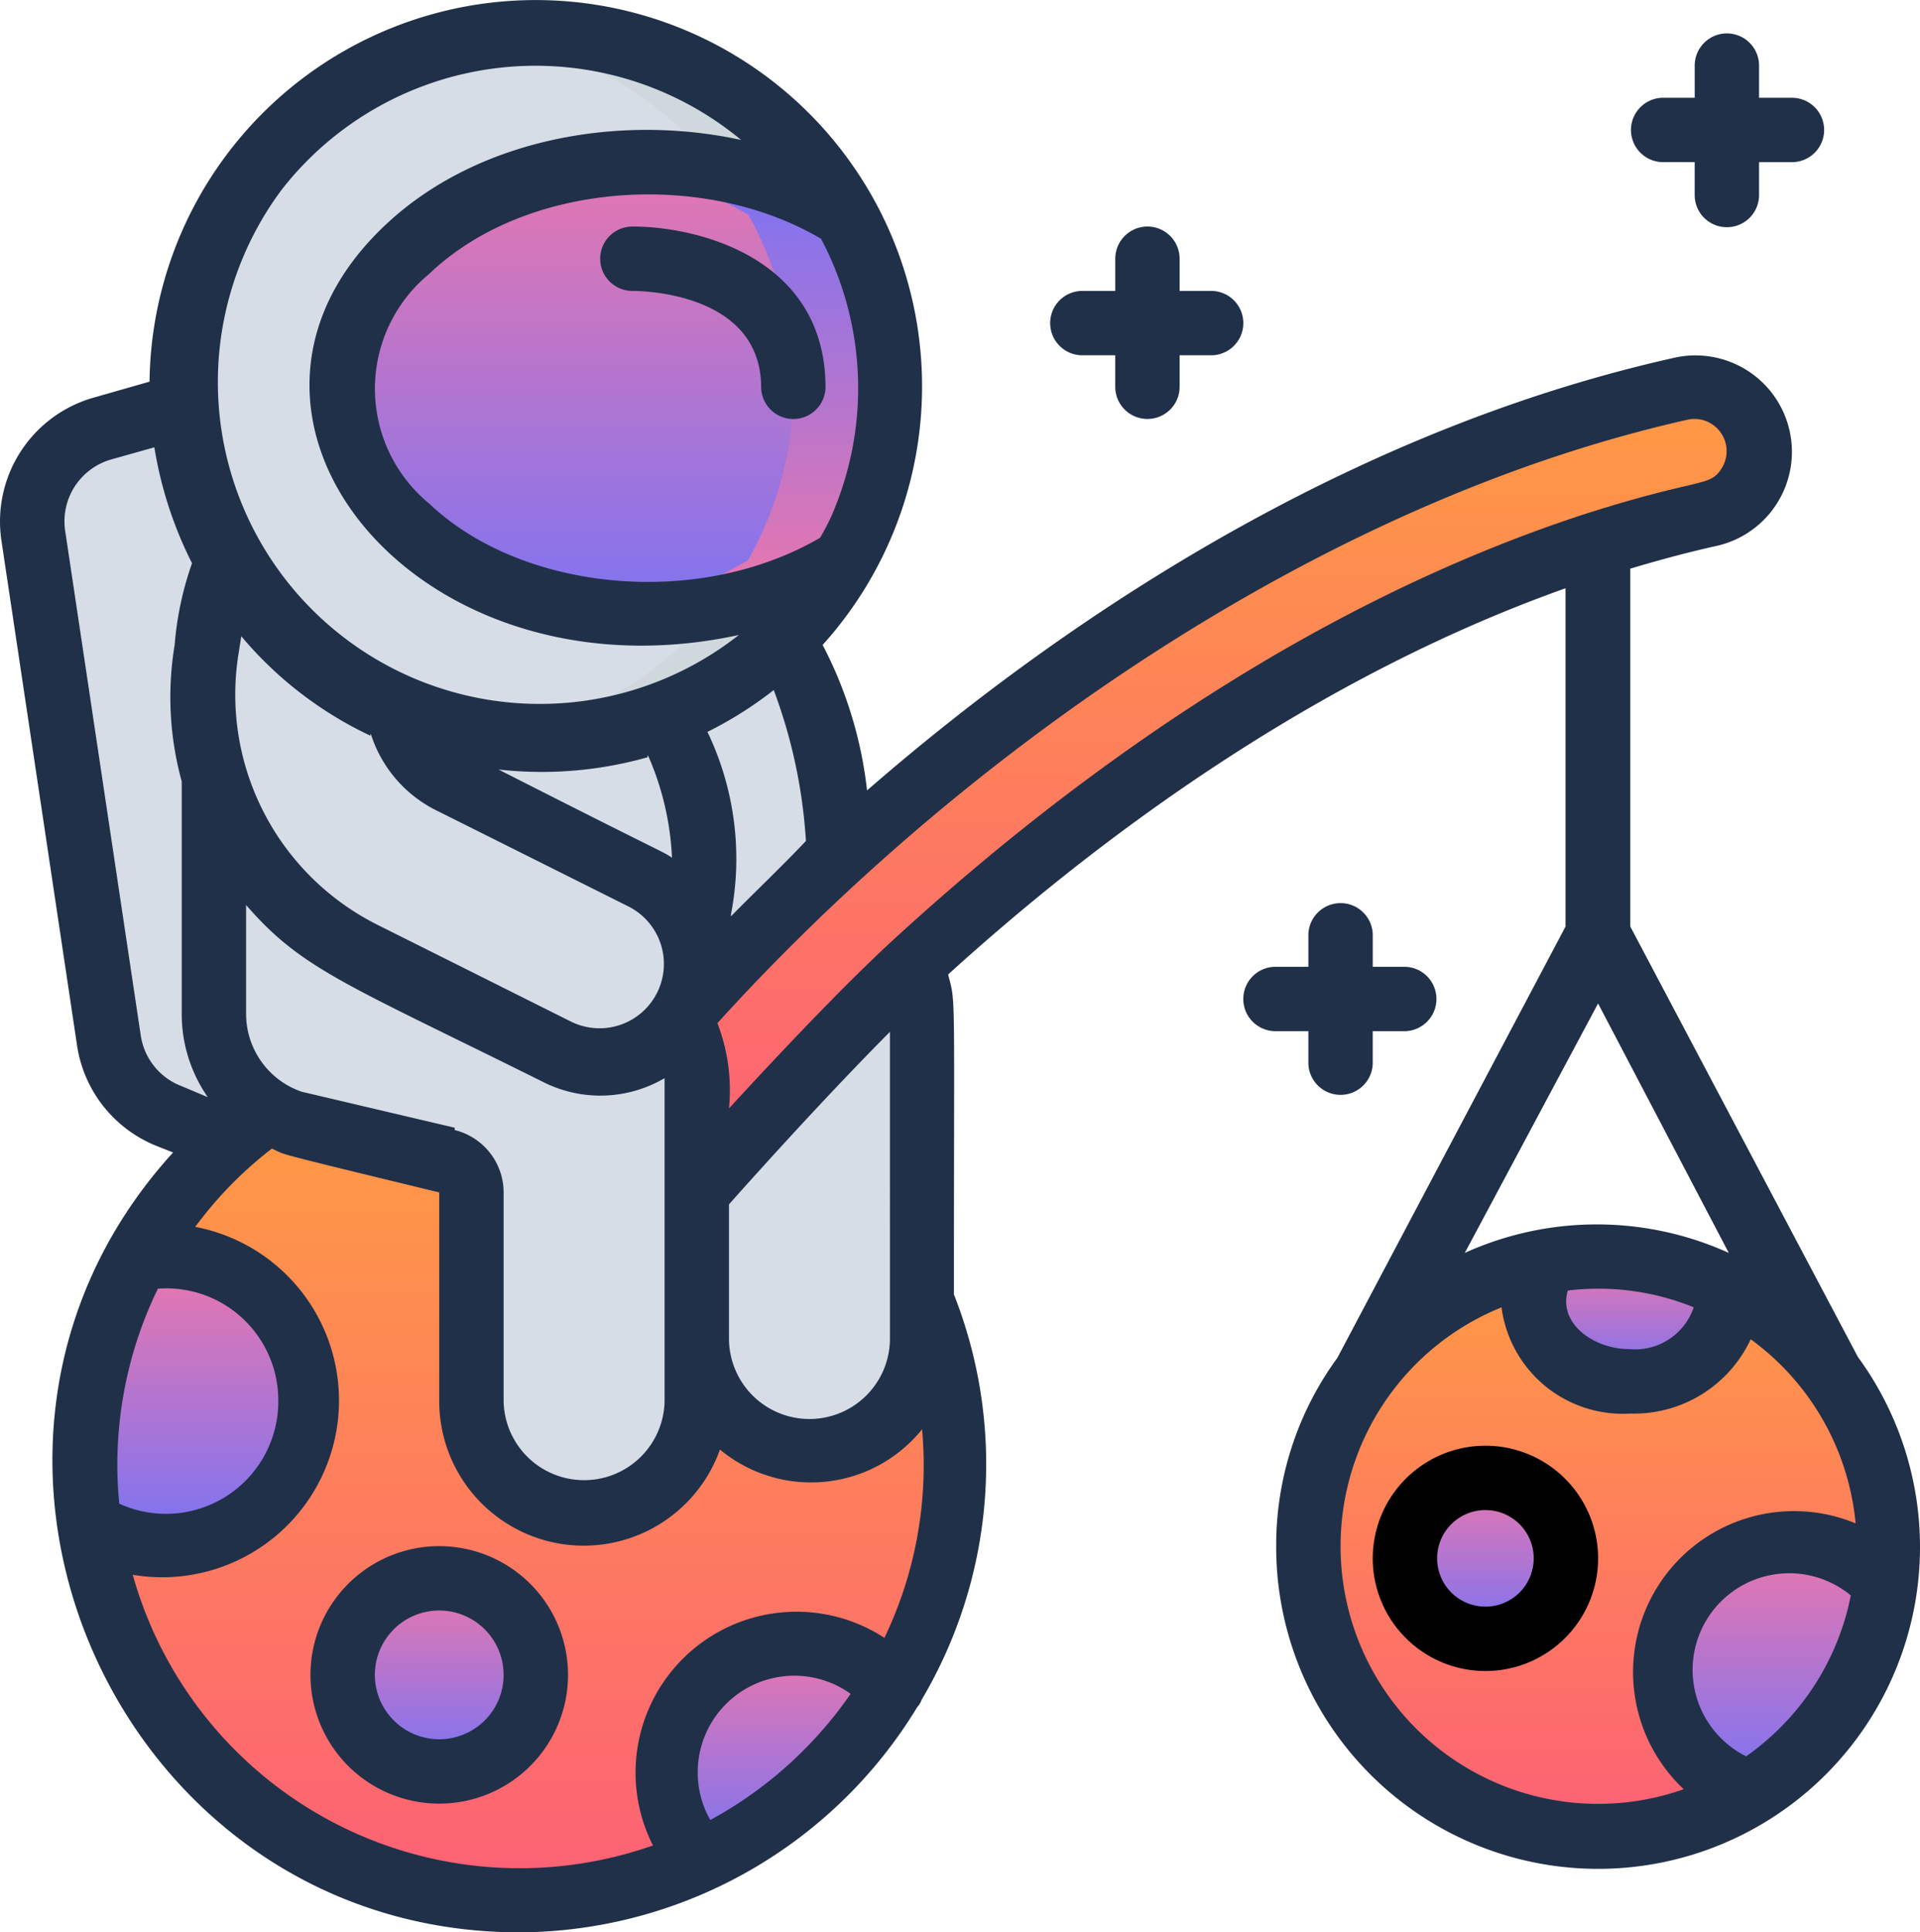 <svg xmlns="http://www.w3.org/2000/svg" xmlns:xlink="http://www.w3.org/1999/xlink" width="129.173" height="130.025" viewBox="0 0 129.173 130.025">
  <defs>
    <linearGradient id="linear-gradient" x1="0.5" x2="0.5" y2="1" gradientUnits="objectBoundingBox">
      <stop offset="0" stop-color="#ec77ab"/>
      <stop offset="1" stop-color="#7873f5"/>
    </linearGradient>
    <linearGradient id="linear-gradient-2" y1="1" y2="0" xlink:href="#linear-gradient"/>
    <linearGradient id="linear-gradient-3" x1="0.5" x2="0.5" y2="1" gradientUnits="objectBoundingBox">
      <stop offset="0" stop-color="#ff9a44"/>
      <stop offset="1" stop-color="#fc6076"/>
    </linearGradient>
  </defs>
  <g id="_020---Astronaut-Fishing" data-name="020---Astronaut-Fishing" transform="translate(-0.355 -0.962)">
    <g id="Icons" transform="translate(2.524 3.21)">
      <path id="Shape" d="M44.869,28.6c-.325.736-.671,1.451-1.061,2.166-8.9,5.523-22.328,4.5-29.475-2.3a12.171,12.171,0,0,1,0-18.625c7.32-6.909,20.791-7.71,29.432-2.3a23.519,23.519,0,0,1,1.1,21.051Z" transform="translate(10.884 4.666)" fill="url(#linear-gradient)"/>
      <path id="Shape-2" data-name="Shape" d="M34.437,30.783A25.771,25.771,0,0,1,18,34.118a23.952,23.952,0,0,0,9.94-3.335,23.519,23.519,0,0,0,1.1-21.05C28.72,9,28.374,8.281,27.984,7.567A24.407,24.407,0,0,0,18,4.21,25.988,25.988,0,0,1,34.459,7.567,22.317,22.317,0,0,1,35.52,9.732,23.519,23.519,0,0,1,34.437,30.783Z" transform="translate(20.211 4.66)" fill="url(#linear-gradient-2)"/>
      <path id="Shape-3" data-name="Shape" d="M49.622,35.4A23.584,23.584,0,0,1,37.494,45.925a23.606,23.606,0,0,1-17.78,0l-.282-.13A23.823,23.823,0,0,1,5.009,25.026a11.759,11.759,0,0,1,0-1.234A23.823,23.823,0,0,1,49.6,12.183c-8.641-5.414-22.112-4.613-29.432,2.3a12.171,12.171,0,0,0,0,18.625c7.147,6.8,20.574,7.818,29.454,2.3Z" transform="translate(5.048 0.032)" fill="#d7dde6"/>
      <g id="Group_8049" data-name="Group 8049" transform="translate(30.501 0)">
        <path id="Shape-4" data-name="Shape" d="M29.818,9.053a23.541,23.541,0,0,1,8.663,3.162A23.584,23.584,0,0,0,17.69,0a21.44,21.44,0,0,0-3.14.238A23.39,23.39,0,0,1,29.818,9.053Z" transform="translate(-14.312 0)" fill="#cfd8dc"/>
        <path id="Shape-5" data-name="Shape" d="M29.99,19.522a24.3,24.3,0,0,1-2.166,2.361,23.087,23.087,0,0,1-7.84,5,24.6,24.6,0,0,1-5.544,1.451,23.823,23.823,0,0,0,12.041-1.451A23.584,23.584,0,0,0,38.544,16.36a23.823,23.823,0,0,1-8.555,3.162Z" transform="translate(-14.44 19.071)" fill="#cfd8dc"/>
        <path id="Shape-6" data-name="Shape" d="M31.81,33.2c-3.1,2.815-6.042,5.739-8.814,8.663-1.776-2.491,0-6.281-.39-9.269a27.851,27.851,0,0,0-2.556-8.663,23.086,23.086,0,0,0,7.818-5C30.77,22.612,31.29,28.806,31.81,33.2Z" transform="translate(-7.9 22.067)" fill="#d7dde6"/>
      </g>
      <path id="Shape-7" data-name="Shape" d="M16.239,59a25.274,25.274,0,0,0-2.491,2.014l-4.2-1.646A6.5,6.5,0,0,1,5.519,54.3L.429,20.319a6.5,6.5,0,0,1,4.635-7.212l5.349-1.538A23.649,23.649,0,0,0,13.488,22.1c-.845,1.408-.823,2.014-1.451,5.869a19.318,19.318,0,0,0,.5,8.663v15.94A7.537,7.537,0,0,0,16.239,59Z" transform="translate(-0.356 13.487)" fill="#d7dde6"/>
      <path id="Shape-8" data-name="Shape" d="M38.248,46.447c-.152.282-.3.541-.476.8a6.324,6.324,0,0,1-5.371,2.9c-2.014,0-1.906-.195-15.983-7.212A19.491,19.491,0,0,1,5.914,22.3c.628-3.855.606-4.461,1.451-5.869a23.823,23.823,0,0,0,11.37,10.157,6.5,6.5,0,0,0,3.508,4.721l12.994,6.5a6.5,6.5,0,0,1,2.642,2.426A6.367,6.367,0,0,1,38.248,46.447Z" transform="translate(5.811 19.153)" fill="#d7dde6"/>
      <path id="Shape-9" data-name="Shape" d="M38.486,43.423v21.44a7.71,7.71,0,0,1-6,7.623,7.558,7.558,0,0,1-9.161-7.407V51a2.166,2.166,0,0,0-1.646-2.166c.217,0-10.006-2.469-10.5-2.642a7.623,7.623,0,0,1-1.516-.758A7.537,7.537,0,0,1,6,38.94V23.13a19.492,19.492,0,0,0,10.006,12c14.077,7.017,13.969,7.212,15.983,7.212a6.324,6.324,0,0,0,5.371-2.88,7.6,7.6,0,0,1,1.126,3.963Z" transform="translate(6.222 26.963)" fill="#d7dde6"/>
      <path id="Shape-10" data-name="Shape" d="M31.168,40.956a6.367,6.367,0,0,0-.3-6.172,6.5,6.5,0,0,0-2.642-2.426l-12.994-6.5A6.5,6.5,0,0,1,11.72,21.14l.282.13a23.606,23.606,0,0,0,17.78,0,27.851,27.851,0,0,1,2.556,8.663c.282,2.989-1.386,6.779.39,9.269-.563.693-1.04,1.126-1.559,1.754Z" transform="translate(12.89 24.643)" fill="#d7dde6"/>
      <path id="Shape-11" data-name="Shape" d="M89.674,19.635C66.7,24.746,47.4,39.516,36.03,49.955c-4.18,3.855-10.244,10.482-14.424,15.16v-7.58a7.6,7.6,0,0,0-1.126-3.963c.173-.26.325-.52.476-.8.52-.541,1-1.061,1.538-1.6,2.772-2.989,5.717-5.912,8.814-8.663,16.048-14.77,35.777-26.833,56.5-31.424a4.331,4.331,0,0,1,1.863,8.446Z" transform="translate(23.102 12.851)" fill="url(#linear-gradient-3)"/>
      <path id="Shape-12" data-name="Shape" d="M68.165,39.783c.715,3.66-2.62,6.5-6.5,6.5-4.938,0-8.1-4.331-5.652-8.1A19.491,19.491,0,1,0,69.7,73.957a8.663,8.663,0,1,1,9.118-14.1,15.873,15.873,0,0,0,.173-2.577,19.491,19.491,0,0,0-10.828-17.5ZM52.031,63.605a2.358,2.358,0,1,0-.108-.087Z" transform="translate(45.845 44.507)" fill="url(#linear-gradient-3)"/>
      <path id="Shape-13" data-name="Shape" d="M53.5,46.4c-4.938,0-8.1-4.331-5.652-8.1a20.464,20.464,0,0,1,3.487-.3,19.491,19.491,0,0,1,8.663,1.971C60.6,43.653,57.266,46.4,53.5,46.4Z" transform="translate(54.015 44.297)" fill="url(#linear-gradient)"/>
      <path id="Shape-14" data-name="Shape" d="M66,49.643a19.491,19.491,0,0,1-9.118,14.1A8.663,8.663,0,1,1,66,49.643Z" transform="translate(58.663 54.635)" fill="url(#linear-gradient)"/>
      <path id="Shape-15" data-name="Shape" d="M58.157,46.359v2.512A7.58,7.58,0,0,1,43,48.742v4.115a7.71,7.71,0,0,1-6,7.623,7.558,7.558,0,0,1-9.161-7.407V39a2.166,2.166,0,0,0-1.646-2.166c.217,0-10.006-2.469-10.5-2.642a7.623,7.623,0,0,1-1.516-.758,25.274,25.274,0,0,0-2.491,2.014,28.522,28.522,0,0,0-6.324,7.948A9.746,9.746,0,1,1,2.13,61.216,29.259,29.259,0,0,0,43.278,83.869,8.663,8.663,0,1,1,56.164,72.326a28.825,28.825,0,0,0,1.992-25.967ZM25.671,77.978a6.5,6.5,0,1,1,6.5-6.5A6.5,6.5,0,0,1,25.671,77.978Z" transform="translate(1.711 38.97)" fill="url(#linear-gradient-3)"/>
      <path id="Shape-16" data-name="Shape" d="M2.13,46.32a6.759,6.759,0,0,0,.238,1.321,8.772,8.772,0,0,0,1.646-.433A8.3,8.3,0,0,1,2.13,46.32Z" transform="translate(1.711 53.995)" fill="#545c60"/>
      <path id="Shape-17" data-name="Shape" d="M36.16,32.249V54.035A7.58,7.58,0,1,1,21,53.906V44.16C25.18,39.46,31.244,32.833,35.424,29a7.6,7.6,0,0,1,.736,3.249Z" transform="translate(23.708 33.806)" fill="#d7dde6"/>
      <path id="Shape-18" data-name="Shape" d="M33.092,29c-1.689,1.559-3.7,3.6-5.761,5.739V54.057A7.645,7.645,0,0,1,23,60.749a7.472,7.472,0,0,0,3.249.758,7.623,7.623,0,0,0,7.58-7.472V32.249A7.6,7.6,0,0,0,33.092,29Z" transform="translate(26.039 33.806)" fill="#d7dde6"/>
      <path id="Shape-19" data-name="Shape" d="M17.16,47.744A9.746,9.746,0,0,1,2.282,56.017,26.4,26.4,0,0,1,2,52.076,28.955,28.955,0,0,1,5.487,38.194,9.746,9.746,0,0,1,17.16,47.744Z" transform="translate(1.56 44.298)" fill="url(#linear-gradient)"/>
      <path id="Shape-20" data-name="Shape" d="M35.358,53.173A29.129,29.129,0,0,1,22.494,64.738,8.663,8.663,0,1,1,35.38,53.195Z" transform="translate(22.496 58.231)" fill="url(#linear-gradient)"/>
      <circle id="Oval" cx="5.414" cy="5.414" r="5.414" transform="translate(92.353 97.197)" fill="url(#linear-gradient)"/>
      <path id="Shape-21" data-name="Shape" d="M27.092,51.462l-.022-.022" transform="translate(30.784 59.964)" fill="#7f8e94"/>
      <circle id="Oval-2" data-name="Oval" cx="6.497" cy="6.497" r="6.497" transform="translate(20.885 103.954)" fill="url(#linear-gradient)"/>
    </g>
    <g id="Stroke" transform="translate(0.355 0.962)">
      <path id="Shape-22" data-name="Shape" d="M19,10.166a2.166,2.166,0,0,0,2.166,2.166c.347,0,8.663,0,8.663,6.5a2.166,2.166,0,0,0,4.331,0C34.16,10.166,25.67,8,21.166,8A2.166,2.166,0,0,0,19,10.166Z" transform="translate(21.379 7.243)" fill="#203049"/>
      <path id="Shape-23" data-name="Shape" d="M110.037,63.308V39.226c1.884-.563,3.79-1.083,5.739-1.516a6.488,6.488,0,1,0-2.707-12.691C92.928,29.5,74.086,40.763,58.688,54.147A27.786,27.786,0,0,0,55.7,44.359,25.988,25.988,0,1,0,10.415,26.643l-3.79,1.083A8.663,8.663,0,0,0,.452,37.342l5.089,33.98a8.663,8.663,0,0,0,5.371,6.757L12,78.511C-6.218,98.5,8.249,130.986,35.32,130.986a31.468,31.468,0,0,0,26.746-15.16,1.473,1.473,0,0,0,.3-.5,31.121,31.121,0,0,0,2.166-27.266c0-21.159.13-19.491-.39-21.527,9.941-9.031,24.429-19.9,41.538-25.988V63.308L90.329,92.329A21.375,21.375,0,0,0,86.214,105a21.657,21.657,0,1,0,39.134-12.734Zm3.877-34.11a2.166,2.166,0,0,1,2.274,3.27c-.823,1.3-1.364.585-9.118,3.054-19.665,6.389-36.016,18.907-46.844,28.89C57.021,67.38,52.841,71.8,49.4,75.545a12.539,12.539,0,0,0-.78-5.739C65.229,51.484,89.354,34.7,113.913,29.2ZM30.946,76.844,20.637,74.418a5.544,5.544,0,0,1-3.725-5.176V61.857c3.747,4.331,6.714,5.306,19.946,11.89a8.533,8.533,0,0,0,8.208-.238V95.036a5.415,5.415,0,0,1-10.828.217V81.175A4.331,4.331,0,0,0,30.946,77ZM43.94,51.765a19.188,19.188,0,0,1,1.624,6.909c-.715-.476,0,0-11.673-5.934a26.1,26.1,0,0,0,10.027-.823ZM25.293,50.314a8.663,8.663,0,0,0,4.331,5.133l12.994,6.5A4.329,4.329,0,0,1,38.764,69.7L25.77,63.2a17.326,17.326,0,0,1-9.377-18.192l.195-1.234a25.577,25.577,0,0,0,8.684,6.692ZM49.4,82c2.772-3.119,7.06-7.818,10.828-11.608V91.029a5.414,5.414,0,0,1-10.828,0Zm.13-19.491a19.708,19.708,0,0,0-1.581-12.3,25.815,25.815,0,0,0,4.461-2.815,35.041,35.041,0,0,1,2.166,10.157c-1.624,1.711-3.335,3.335-5.046,5.068Zm6.064-45.48A21.484,21.484,0,0,1,56.284,35.7a15.29,15.29,0,0,1-.758,1.451c-8.316,4.83-20.141,3.552-26.292-2.3a10.006,10.006,0,0,1,0-15.463c6.5-6.216,18.452-7.017,26.357-2.361ZM19.316,13.714a21.657,21.657,0,0,1,30.9-3.335c-8.36-1.819-17.91,0-23.974,5.761-13.6,12.843,2.166,32.247,23.823,27.548A21.657,21.657,0,0,1,19.316,13.714ZM9.83,70.672,4.741,36.692a4.331,4.331,0,0,1,3.075-4.808l2.924-.823a26.747,26.747,0,0,0,2.534,7.8,21.657,21.657,0,0,0-1.169,5.5,21.419,21.419,0,0,0,.476,9.183v15.7a9.789,9.789,0,0,0,1.754,5.544L12.58,74.05a4.331,4.331,0,0,1-2.75-3.378Zm9.248,24.581a7.558,7.558,0,0,1-10.7,6.887,27.071,27.071,0,0,1,2.6-14.467,7.537,7.537,0,0,1,8.1,7.58ZM9.289,106.926a11.893,11.893,0,0,0,4.2-23.411,26.487,26.487,0,0,1,5.154-5.263c1.148.476-.888,0,11.262,2.945V95.252A9.724,9.724,0,0,0,48.791,98.5a9.594,9.594,0,0,0,13.6-1.364,26.855,26.855,0,0,1-2.534,14.034,10.828,10.828,0,0,0-15.571,13.969,27.028,27.028,0,0,1-35-18.214Zm38.853,16.5a6.5,6.5,0,0,1,9.442-8.49,27.331,27.331,0,0,1-9.442,8.49ZM105.835,87.8a17.044,17.044,0,0,1,8.468,1.126,4.158,4.158,0,0,1-4.331,2.815C107.59,91.744,105.164,90.011,105.835,87.8Zm10.828-2.534a21.527,21.527,0,0,0-17.759,0l8.966-16.784ZM90.546,105a17.326,17.326,0,0,1,10.828-16.069,8.23,8.23,0,0,0,8.663,7.147,8.663,8.663,0,0,0,8.1-5,17.326,17.326,0,0,1,7.06,12.388,10.828,10.828,0,0,0-11.565,17.889A17.326,17.326,0,0,1,90.546,105Zm27.288,14.142a6.5,6.5,0,1,1,7.039-10.828A17.326,17.326,0,0,1,117.833,119.14Z" transform="translate(-0.355 -0.962)" fill="#203049"/>
      <path id="Shape-24" data-name="Shape" d="M50.58,45.88a7.58,7.58,0,1,0,7.58,7.58A7.58,7.58,0,0,0,50.58,45.88Zm0,10.828a3.249,3.249,0,1,1,3.249-3.249A3.249,3.249,0,0,1,50.58,56.708Z" transform="translate(49.356 51.399)"/>
      <path id="Shape-25" data-name="Shape" d="M18.663,49a8.663,8.663,0,1,0,8.663,8.663A8.663,8.663,0,0,0,18.663,49Zm0,12.994a4.331,4.331,0,1,1,4.331-4.331A4.331,4.331,0,0,1,18.663,61.994Z" transform="translate(10.888 55.036)" fill="#203049"/>
      <path id="Shape-26" data-name="Shape" d="M39.5,8a2.166,2.166,0,0,0-2.166,2.166v2.166H35.166a2.166,2.166,0,1,0,0,4.331h2.166v2.166a2.166,2.166,0,0,0,4.331,0V16.663h2.166a2.166,2.166,0,0,0,0-4.331H41.663V10.166A2.166,2.166,0,0,0,39.5,8Z" transform="translate(37.699 7.243)" fill="#203049"/>
      <path id="Shape-27" data-name="Shape" d="M43.331,37.663v2.166a2.166,2.166,0,0,0,4.331,0V37.663h2.166a2.166,2.166,0,0,0,0-4.331H47.663V31.166a2.166,2.166,0,0,0-4.331,0v2.166H41.166a2.166,2.166,0,1,0,0,4.331Z" transform="translate(44.693 31.722)" fill="#203049"/>
      <path id="Shape-28" data-name="Shape" d="M57.5,2a2.166,2.166,0,0,0-2.166,2.166V6.331H53.166a2.166,2.166,0,0,0,0,4.331h2.166v2.166a2.166,2.166,0,1,0,4.331,0V10.663h2.166a2.166,2.166,0,1,0,0-4.331H59.663V4.166A2.166,2.166,0,0,0,57.5,2Z" transform="translate(58.682 0.248)" fill="#203049"/>
    </g>
  </g>
</svg>
